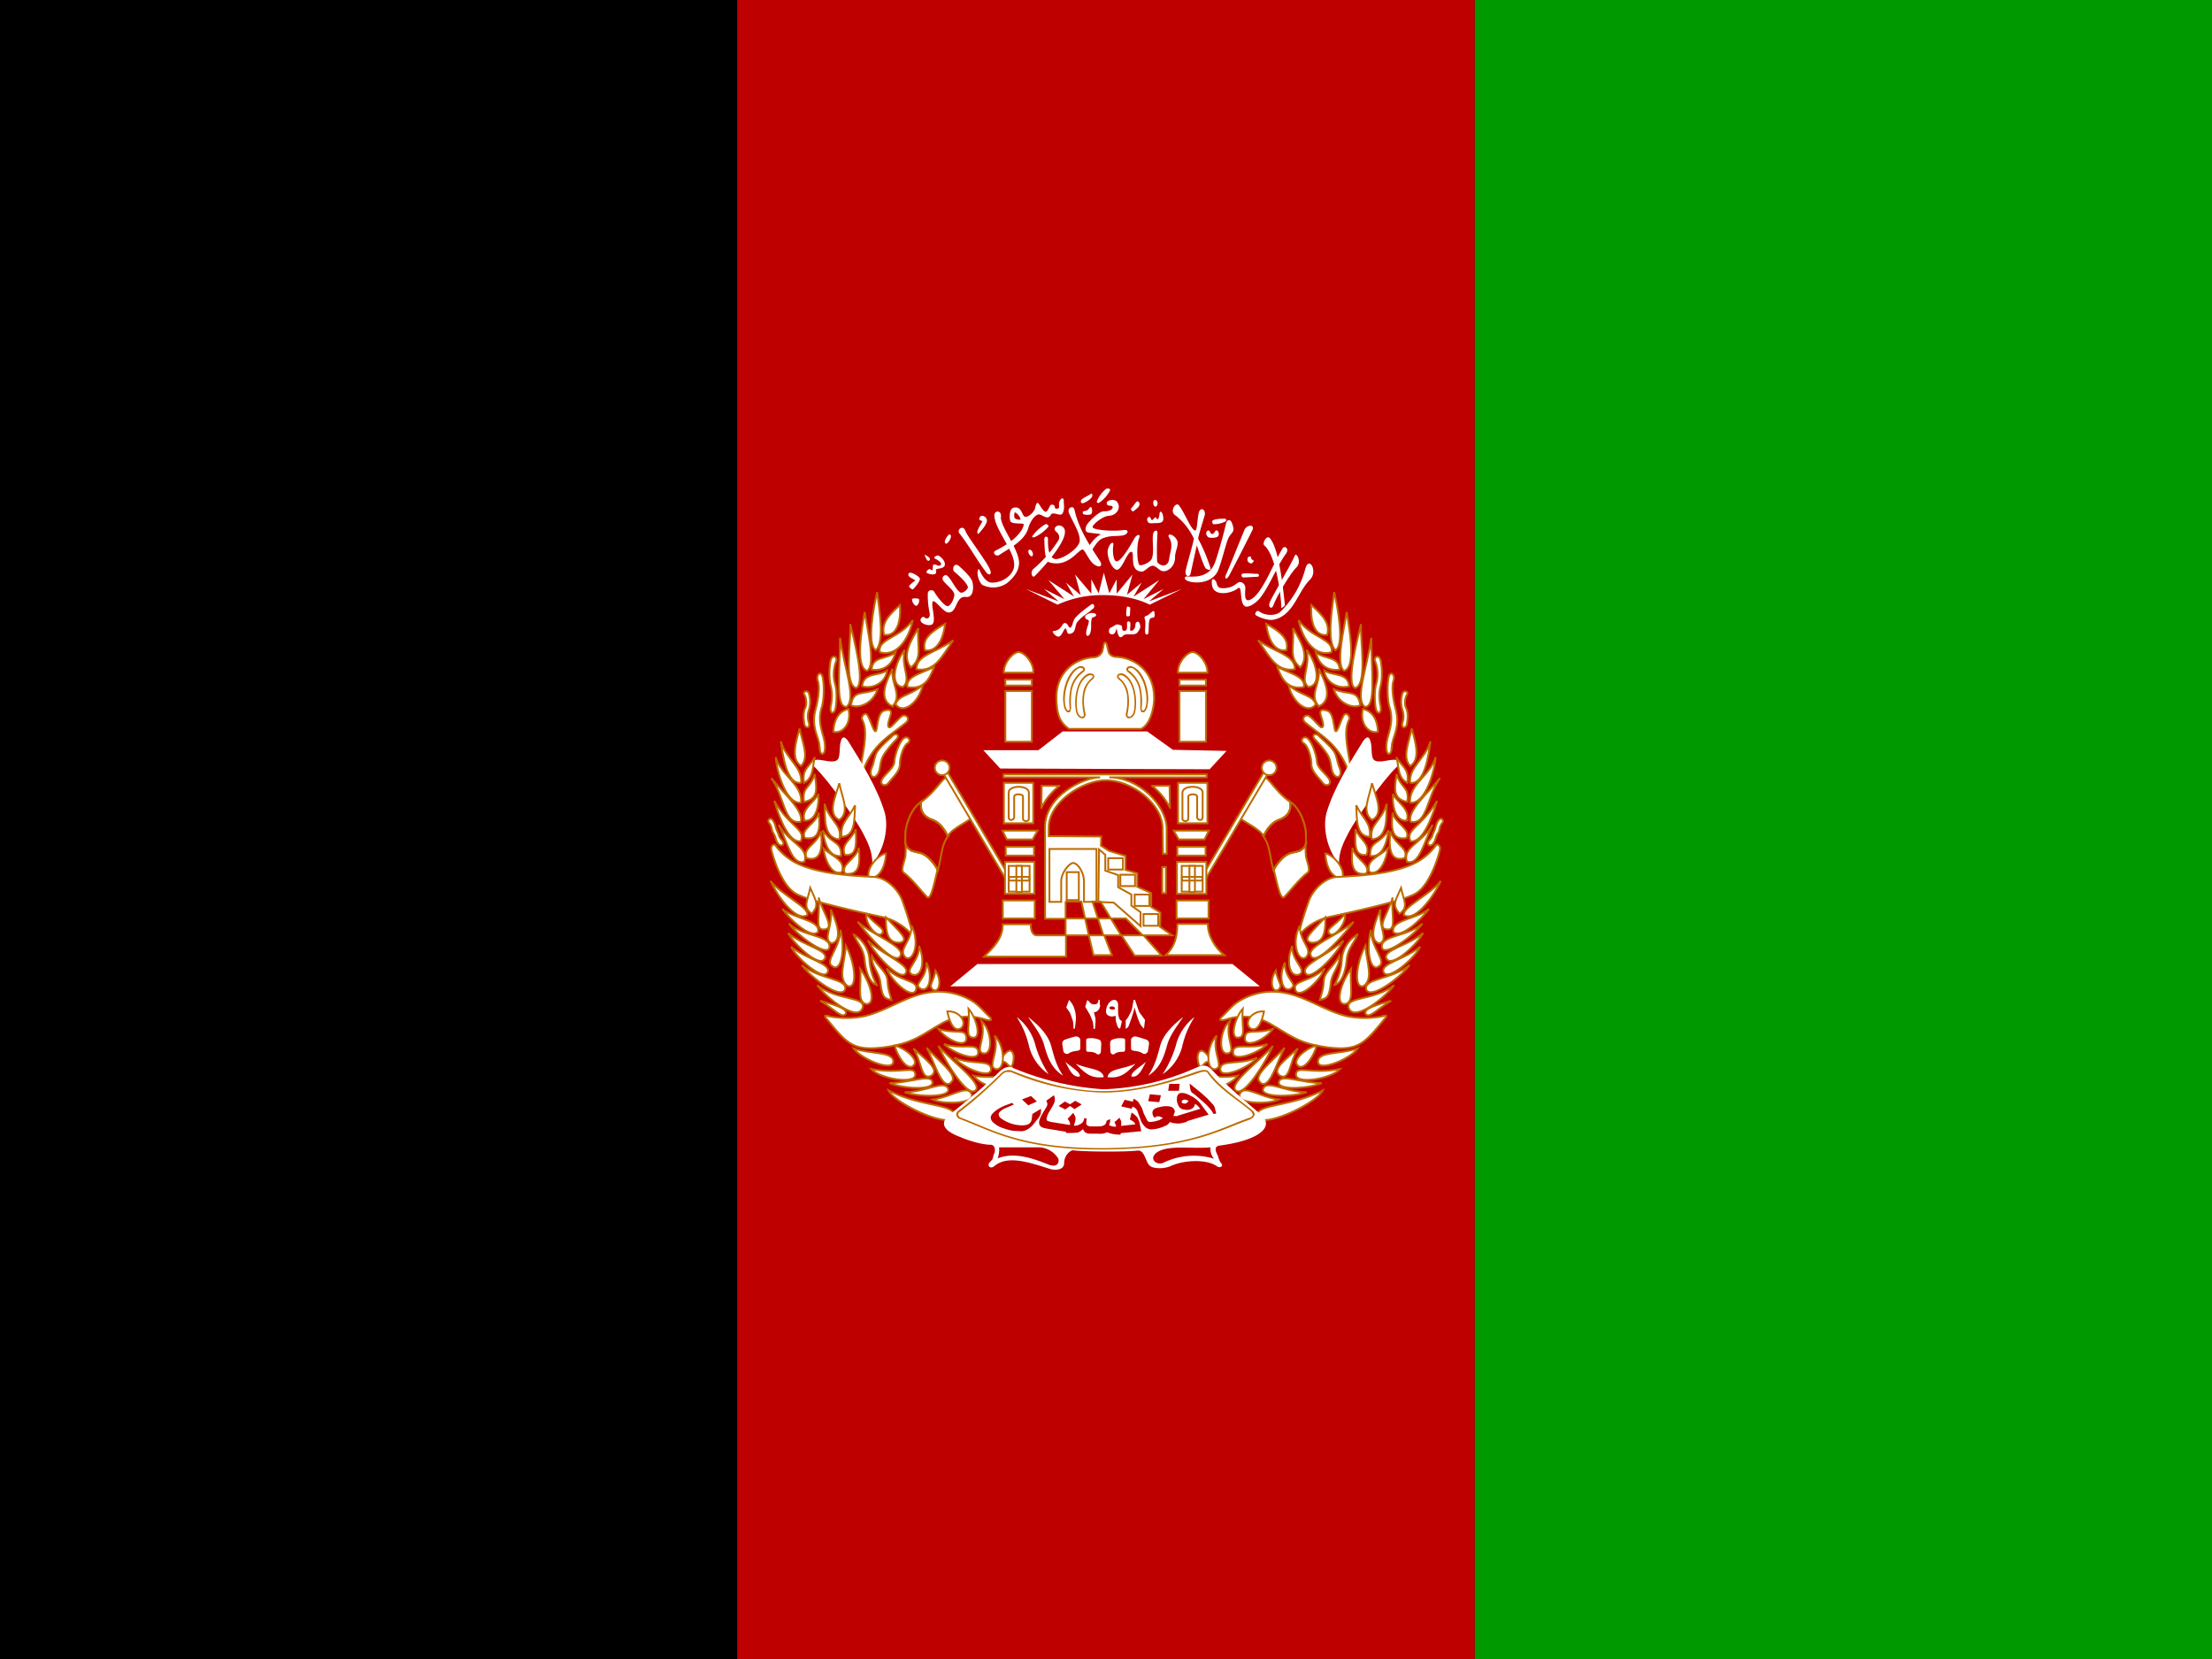 <svg xmlns="http://www.w3.org/2000/svg" xmlns:xlink="http://www.w3.org/1999/xlink" id="flag-icons-af"
     viewBox="0 0 640 480">
    <g fill-rule="evenodd" stroke-width="1pt">
        <path fill="#000001" d="M0 0h640v480H0z"/>
        <path fill="#090" d="M426.7 0H640v480H426.7z"/>
        <path fill="#bf0000" d="M213.3 0h213.4v480H213.3z"/>
    </g>
    <g fill="#fff" fill-rule="evenodd" stroke="#bd6b00" stroke-width=".5" transform="translate(1 27.3)scale(1.063)">
        <path d="M319.5 225.8h8.3c0 3.2 2 6.6 4.5 8.5h-16c2.5-2.2 3.2-5 3.2-8.5z"/>
        <path stroke="none" d="m266.7 178.5 4.6 5 57 .2 4.6-5-14.6-.3-7-5h-23l-6.6 5.1z"/>
        <path
            d="M290 172.7h19.7c2.6-1.4 3.5-5.9 3.5-8.4 0-7.4-5.3-11-10.5-11.2-.8 0-1.7-.6-1.9-1.3-.5-1.6-.4-2.7-1-2.6-.4 0-.3 1-.7 2.4-.3.8-1.1 1.5-2 1.6-6.4.3-10.6 5-10.5 11.1.1 4 .6 6.4 3.4 8.4z"/>
        <path stroke="none" d="M257.7 242.8H342l-7.5-6.1h-69.4z"/>
        <path
            d="m296.4 219.7 1.5 4.6h3.5l-2.8-4.6zm-2 4.6 1 4.6h4l-1.5-4.6zm7 0 2.8 4.6h5.9l-4.6-4.6zm-34.5 10.4c3.1-2.9 5.1-5.3 5.1-8.8h7.6c0 2 .7 3.1 1.8 3h7.7v-4.5h-5.6v-24.7c-.2-8.8 10.6-13.8 15-13.8h-26.3v-.8h55.3v.8H301c7.9 0 15.5 7.5 15.6 13.8v7h-1l-.1-6.9c0-6.9-8.7-13.3-15.7-13.1-6 .1-15.4 5.9-15.3 13v2.2l14.3.1-.1 2.5 2.2 1.4 4.5 1.4v3.8l3.2.9v3.7l3.8 1.7v3.8l2.5 1.5-.1 3.9 3.3 2.3h-7.8l4.9 5.5h-7.3l-3.6-5.5h-4.7l2.1 5.4h-5l-1.3-5.4h-6.2v5.8H267zm22.2-15v4.6h5.3l-1-4.6H289z"/>
        <path fill="none" d="M289.4 211.7h3.3v7.6h-3.3z"/>
        <path fill="none"
              d="M284.7 219.8h3.2v-5.6c0-2.4 2.2-4.9 3.2-5 1.2 0 2.9 2.3 3 4.8v5.8h3.4v-14.4h-12.8zm25.6 3.3h4v3.2h-4zm-2.4-5.3h4v3.1h-4zm-3.9-5.4h4v3.1h-4zm-3.3-4.5h4v3.1h-4z"/>
        <path fill="none" d="m298 219.8 4.2.2 7.3 6.4v-3.8l-2.5-1.8v-3l-3.6-2v-3.3l-3.5-1.2V207l-1.7-1.5z"/>
        <path d="M315.4 210.3h1v7.1h-1z"/>
        <g id="af-a">
            <path
                d="M257.3 186.5c-1.2-2-2.7 2.8-7.8 6.3-2.3 1.6-4 5.9-4 8.7 0 2 .2 3.9 0 5.8-.1 1.1-1.4 3.8-.5 4.5 2.2 1.6 5.1 5.4 6.4 6.7 1.2 1 2.2-5.3 3-8 1-3 .6-6.7 3.2-9.4 1.8-2 6.4-3.8 6-4.6z"/>
            <path fill="#bf0000"
                  d="M257 201.9a10 10 0 0 0-1.6-2.6 6.1 6.1 0 0 0-2.4-1.8 5.3 5.3 0 0 1-2.4-1.5 3.6 3.6 0 0 1-.8-1.5 5.9 5.9 0 0 1 0-2l-.3.3c-2.3 1.6-4 5.9-4 8.7a28.5 28.5 0 0 0 0 2.3c.2.5.3 1 .6 1.3l1.1.8 2.7.7a7.1 7.1 0 0 1 2.6 2 10.5 10.5 0 0 1 1.8 2.6l.2-.8c.8-2.7.7-5.9 2.6-8.5z"/>
            <path fill="none"
                  d="M249.8 192.4c-.5 3.3 1.4 4.5 3.2 5.1 1.8.7 3.3 2.6 4 4.4m-11.7 1.5c.8 3 2.8 2.6 4.6 3.2 1.8.7 3.7 3 4.5 4.8"/>
            <path d="m255.6 184.5 1-.6 17.7 29.9-1 .6z"/>
            <path
                d="M257.5 183.3a2 2 0 1 1-4 0 2 2 0 1 1 4 0zm15.2-24h7.2v1.6h-7.2zm0 3.1h7.2v13.8h-7.2zm-.4-5h8c.2-2.7-2.5-5.6-4-5.6-1.6.1-4.1 3-4 5.6z"/>
            <path fill="#bd6b00" stroke="none"
                  d="M292.6 155.8c-1.5.6-2.7 2.3-3.4 4.3-.7 2-1 4.3-.6 6.1 0 .7.3 1.1.5 1.5.2.3.4.5.6.5.3 0 .6 0 .7-.3l.2-.8c-.1-2-.1-3.8.3-5.4a7.7 7.7 0 0 1 3-4.4c.3-.2.4-.5.5-.7a1 1 0 0 0-.3-.7c-.4-.3-1-.4-1.5-.1m.2.4c.4-.2.8 0 1 .1l.1.2c0 .1 0 .2-.3.4a8.2 8.2 0 0 0-3.1 4.6 16.7 16.7 0 0 0-.3 5.6 1 1 0 0 1-.2.6s0 .1-.2 0c0 0-.2 0-.4-.3a3.9 3.9 0 0 1-.4-1.2c-.3-1.8 0-4 .7-6 .7-1.8 1.8-3.4 3-4z"/>
            <path fill="#bd6b00" stroke="none"
                  d="M295.2 157.7c-1.5.7-2.5 2.3-3 4.2a13.6 13.6 0 0 0-.3 5.9c.2 1.3 1 2 1.6 2 .3.1.6 0 .8-.3.2-.3.3-.6.2-1-.4-1.6-.5-3.4-.3-5.1.3-1.7 1-3.2 2.2-4.1.3-.3.5-.5.5-.8a.8.8 0 0 0-.2-.6c-.4-.3-1-.4-1.5-.2m.2.5c.4-.2.8-.1 1 0l.1.3-.3.4a6.5 6.5 0 0 0-2.4 4.4c-.3 1.8-.1 3.7.2 5.2.1.4 0 .6 0 .8l-.5.1c-.3 0-1-.5-1.2-1.7-.3-1.7-.2-3.9.3-5.7.5-1.8 1.5-3.3 2.8-3.8"/>
            <path
                d="M272.3 187.4h8v11h-8zm.5 17.4h7.7v2.4h-7.7zm-.2 4.1h8v8.7h-8zm-.6 10.5h8.7v4.9H272zm1.1-16.6h7l1.4-2.4h-9.6zm9.4-8.6.1-6h4.8a17.4 17.4 0 0 0-4.9 6z"/>
            <path fill="none"
                  d="M273.6 196.7c0 1.3 1.5.8 1.5.1v-5.6c0-1 2.4-.8 2.4-.1v6c0 1 1.7.9 1.6 0v-7c0-2.2-5.5-2.1-5.5-.1zm0 13.3h5.7v7h-5.7z"/>
            <path
                d="M277.2 213h2v1h-2zm-3.5 0h2v1h-2zm2-3h1.5v3h-1.5zm0 4h1.5v3.1h-1.5zM244 139c.4 5.5-1.4 8.6-4.3 8.1-.8-3 1-5.1 4.3-8.1zm-6.5 12.3c-2.6-1.3-.7-11.5.3-15.8.7 5.5 2 13.3-.3 15.8z"/>
            <path
                d="M238.4 151.8c4.4 1.5 8-3.2 9.1-8.7-3.6 5-9.5 5-9 8.7zm-3.3 5.1c-3.4-.9-1.4-11.7-.7-16 .7 4.5 3.1 14.5.7 16zm1.2-.3c.2-3.7 3.9-2.7 6.5-4.7-.5 2-2 5.2-6.5 4.7zm-4.2 5c-3.4-1-1.4-12.6-1.6-17.4 1 4.2 4.2 16.3 1.6 17.4zm1.6-.5c2.8.9 6.5-1 6.8-4.3-2.5 1.7-6.3.4-6.8 4.3z"/>
            <path d="M229.5 166.7c-3.2.3-1.8-9.6-1.8-18.8 1.2 8.6 4.5 16.5 1.8 18.8z"/>
            <path
                d="M230.7 166.3c2.2 1 6.1-.7 7.2-4.4-4 1.7-6.6 0-7.2 4.4zm25.6-22.2c-.6 4.9-2.6 7.7-5.5 7.2-.8-3 1.6-5 5.5-7.2zm-7.8 12.4c4.9.7 6.6-3 10-7.9-4.7 3.4-10.2 4-10 8z"/>
            <path
                d="M247 156c-2.6-3.2 0-7.3 2-10.7-.4 5.1 1.3 8-2 10.7zm-1 5.3c-.4-3.2 5-3.9 7.4-5.6-.9 1.8-2 6.7-7.5 5.6z"/>
            <path d="M244.8 161.3c-3.7-.4-2.2-6.7.5-10.1-1.1 4.8 2 8.1-.5 10.1z"/>
            <path d="M242 166.6c-4.2-2-1.5-7.2 0-10.3-.6 4.1 2.8 7.2 0 10.2z"/>
            <path
                d="M242.8 166c2.2 3 6.5-.8 7.4-5.2-3.7 3.1-6.5 2.6-7.4 5.3zm-9.6 20.3c-.4-4.3 2.8-12 .5-16.2-.3-.6.7-2.1 1.4-1.2 1 1.5 2 5.7 2.5 4.1.4-1.7.5-4.6 2-5.2 1-.3 2.3-.6 1.9 1-.4 1.4-1.2 3.4-.3 3.5.5 0 2-2 3.3-3 1-.8 2.6.6 1 1.8-4.8 4-9.5 5.9-12.3 15.2zm-8.7 64.5c-.6 0-1.3-.3-.6.6 5.7 7 7.3 9 15.6 8 8.3-1.1 10.3-3.4 16.2-6.7a14.6 14.6 0 0 1 11.2-1c1.6.5 2.6.5 1.4-.7-1.2-1.1-2.5-2.7-4-3.8a17.5 17.5 0 0 0-12.7-2.7c-6 1-11.1 4.9-17.2 6.4a25 25 0 0 1-9.9 0zm47.8 12.5c1 .2 1.7 2.2 2.3.9.8-2.3.2-4-.8-3.9-1.2.3-3.1 3-1.5 3z"/>
            <path stroke="none"
                  d="M220.6 183c-1.2-1.4-.9-1.8 1-1.9 1.4 0 4.2 1 5.3.1 1-.7.5-3.7 1-5 .2-.9.7-2 2-.2 3.6 5.8 8 12.8 10 19.6 1 3.8 0 9.8-3.4 13.8 0-3.4-1.2-5.7-2.7-8.6-2-3.7-9.1-14-13.2-17.9z"/>
            <path
                d="M235.5 213.4c4 0 4.7-5.3 4.7-6.8-2 .4-5.4 3.7-4.7 6.8zm34.5 51.9c2.8.6 2.7-6.2-.2-9.1 1.3 4.4-2 8.4.1 9zm-1.2-.1c.2 3.2-8-.4-10-3 4.8 2.1 9.8.4 10 3zm-3.5-4.6c.3 3.1-7 .3-9.3-2.1 4.9 1.6 9-.5 9.3 2zm1.3.4c2.9.7 2.4-6.4-.4-8.8 1.4 4.7-1.8 8.1.4 8.8zm-3-4.3c2.9.7 1.2-5.4-.9-7.8.4 4.4-1 7.5 1 7.8zm-1.5 0c.3 3.2-5.4.8-7.6-2.3 4.8 1.5 7.3-.3 7.6 2.3zm-1.5-2.5c1.8-1.3-.1-4.8-3.7-4.6.4 2.1 1.6 5.9 3.7 4.6zm14 14.7c.1 3.2-8 1.6-10.6-1.8 5.2 1 10.3-.8 10.5 1.8zm-32.4-5.8c.3 3.2-8.6-.4-10.8-3.4 4.7 1.6 10.5.8 10.8 3.4zm5.4 1.3c1.9-1.3-1.9-4.7-5-5.5.4 2.1 3 6.8 5 5.6zm.6 2.3c.2 2.9-9.5 1.3-12-1.4 8.3 1.5 11.7-1.1 12 1.4z"/>
            <path d="M252.8 268.6c1 2.7-8.3 2-11.6.5 5.3 0 10.8-2.4 11.6-.5z"/>
            <path
                d="M257.1 270.6c1 2.4-7.6 2.4-11.8 1 5.6 0 10.8-3.4 11.8-1zm6.3 1.3c1.6 2.9-7.6 3.1-10.5 1.7 5.2-.7 9.2-4 10.5-1.7zm-10.7-4.9c-2.9 1.8-2.7-3.6-5-7.3 3.6 3.3 7 5.6 5 7.3z"/>
            <path
                d="M257.9 269c-2.4 2.1-4.4-5.3-6.6-9.5 3.6 4 8.8 7.7 6.6 9.4zm6.8 2c-2 2.4-8-7-10.2-12 3.3 3.9 11.8 10 10.2 12zm-5.8 7.2c-1 3.6-16.2-3.4-18-7.1 8.8 4.6 18.2 3.6 18 7zm-48.7-73.8c-.4-.5-1.4 0-1.2 1.1.3 1.5 2.5 9.2 6.3 11.8 2.7 2 17 5.1 23.4 6.5 3.6.7 6.5 2.5 8.9 5.3a94.4 94.4 0 0 0-3-9.8c-1.2-3-4.4-6.2-7.8-6.3-6.1-.3-14.1-.8-20-3.3a16 16 0 0 1-6.7-5.3z"/>
            <path d="M245.5 234.9c2 1.4 4.1-3.7 1.7-8.6-.1 4.7-3.8 6.3-1.7 8.6z"/>
            <path d="M247.4 239.6c2.7.8 3.5-4 1.8-7.8.3 4.1-4.3 6.6-1.8 7.8z"/>
            <path d="M249.5 243.4c2.6 1.3 3.5-3.6 1.7-7.1.2 4.5-3.7 5.9-1.7 7z"/>
            <path d="M248.4 243.7c-1 3-7-2.7-8-5.8 3.7 3.7 8.7 3.2 8 5.7z"/>
            <path d="M245.7 239c-1.2 3-8.7-5-10.4-8.7 3.7 3.7 11.2 6.5 10.4 8.6z"/>
            <path
                d="M244.2 234.3c-1.2 3.5-9.3-5.8-11.7-9.1 4 3.6 12.6 6.6 11.7 9.1zm-.3-3.4c3-.6-.1-3-3.7-6.9-.1 4.1.5 7 3.7 6.9z"/>
            <path
                d="M239 228.5c1.3-1.3-1.1-1.9-4.1-5.3-.5 2.3 2.8 6.5 4.2 5.3zm14 15.2c1.6 1 2.6-2.3.7-5.2-.5 3.2-2.1 4-.7 5.2zm-34.2-20.3c-3.3 2-8.6-6-10-9.3 2.9 3.8 10.6 7.2 10 9.3z"/>
            <path d="M221.7 228c-1.9 2-7.7-3.5-9.7-6.3 3 2.7 10.5 3 9.7 6.3z"/>
            <path d="M224.8 232.2c-.6 2.8-9-3.5-11-6.5 3.6 3.5 11.6 3.2 11 6.5z"/>
            <path
                d="M223.5 235.3c-1.3 2.5-8.2-3.8-9.9-7 4.3 3.6 11 4.5 10 7zM220 223c2.1-2.3 1.2-3.4-.4-7-.8 3.7-2.1 5.2.4 7zm2.9 4.3c4 .2 0-4.6-1-8.7.4 4.6-1 8.3 1 8.7z"/>
            <path
                d="M225.4 231.1c2.7-.6 2-4.5-.2-9.2.5 5.1-2.3 8 .2 9.2zm-1 7.7c-1 3-8.8-4-10-6.8 4 3.4 10.7 4.5 10 6.8z"/>
            <path d="M229.1 243.6c-1.1 3-9.3-3.2-11.8-6.6 4.9 4 12.4 3.6 11.8 6.6z"/>
            <path
                d="M233.9 248.5c-1.3 4.3-9.9-2.6-12.4-6 5.4 4.2 13 3 12.4 6zm-8-11c2.3 1.1 3.2-5.4 1.9-10.1 0 5-4.7 8.8-2 10z"/>
            <path
                d="M229.8 242.7c2.8.8 2-6.3-.5-11-.3 4.7-2.3 9 .5 11zm5 4.9c3 .1 1-6.1-1.6-9.6.4 4.5-1 9 1.6 9.6zm-5.5 2.6c-1 1.6-3.2-1.3-7-3.5 3.4 1 7.4 2 7 3.5zm-1.8-52.7c3-2.2.7-6.2 0-10-1 3.6-3.4 8.4 0 10zm0 5.3c-4.5-.5-3.8-6.1-4-9.7 1.4 4.9 5 5.7 4 9.8zm.6-.7c3.7-.2 3.5-4.4 3.7-8.6-1.9 3.9-4 4.5-3.7 8.6z"/>
            <path d="M228 207.3c-3 .3-4.4-2.6-5-7 2.7 4.1 5.1 2.8 5 7zm1-.3c3.7.5 3-3.8 3-7-1.2 3-4.2 4-3 7z"/>
            <path d="M223.2 205.2c.3 2.8 2.1 7.6 5 6.5 1.1-3.4-2.6-4.1-5-6.5z"/>
            <path
                d="M229 212c-1.2-2.4 3-3.7 3.8-6.9.5 4.6.1 7.6-3.8 7zm-11.9-29.2c2.3-2.4.3-6.4-.4-10.2-1 3.6-2.5 8.4.4 10.2zm0 4.6c-4 .5-5-7.7-5.5-11.3 1.4 4.9 6 7 5.5 11.4zm.8 0c2.8-1.5 2.2-4.7 3-7-1.8 2.9-3.6 3.3-3 7z"/>
            <path
                d="M217 192.8c-4.1.3-6.6-8.8-6.8-12.4 1.3 4.9 7.4 7.5 6.9 12.4zm.9-.2c4-.9 3.5-3.5 2.9-7.6-1.3 4.2-3.5 3.3-2.9 7.6z"/>
            <path d="M217 198c-4.6.8-4.3-6.6-8-11.9 3.2 4 9 9 8 11.9zm1-.3c3.6.2 4-5.1 3.8-7.3-.9 2.2-5 4.2-3.7 7.4z"/>
            <path d="M209.8 192.3c1.7 5.7 4.2 11.4 7.2 11 1.5-3.3-2.9-3.7-7.2-11z"/>
            <path
                d="M218.1 202.4c-1.2-2.5 3-3.7 3.8-6.9.5 4.6.1 7.6-3.8 6.9zm-7.1-3.6c2.5 5.1 3.6 11 7 10.1 1.3-4-3.8-4.8-7-10.1z"/>
            <path
                d="M218.7 208c-1.5-2.8 2.7-3.7 3.8-7.4.5 4.8 0 8.3-3.8 7.3zm7.2-34.5c2.4.6 5-2.1 4.1-6.2-2.8.6-4 3.2-4.1 6.2zm-7.9-2.1c.2 1.2 1.7 1.3 1.2-.4a5.3 5.3 0 0 1 0-3.4 7.5 7.5 0 0 0 0-4.6c-.4-1-1.8-.4-1.2.4.6.9.7 2.8.2 3.7-.6 1.3-.4 3-.2 4.3zm22.9 16c-1 1.3-2.9.4-1.4-1.5 1.2-1.5 3-2.8 3-4.4.2-2 1.3-5 2.4-6.1 1.1-1.1 2.4.4 1.2 1.2-1.3.8-2.2 4.4-2.1 5.8-.1 2-2 3.5-3.1 5zm-3-2.3c-1 1.4-2.4.5-1.6-1.7.7-1.5.8-3.5 1.6-4.6 1.2-1.7 3-3.1 4.1-4.2 1.2-1 2 0 1 1a27 27 0 0 0-3.3 4c-1.4 2.2-.8 4-1.8 5.5zm-15.7-7.2c-.1 2 1.5 2.4 1.4-.4 0-3-2.2-5.8-1-10.3.8-2.2.8-6.3.4-8.4-.4-2.2-2-.8-1.3.9.6 2-.1 5.6-.6 7.5-1.5 5.4 1.2 8 1 10.7zm4.3-11c-.2 1.9-1.8 2-1.3-.5.4-2 .4-3.6 0-5.3-.6-2.1-.4-5.7 0-7.2.5-1.6 2-.7 1.4.5a9.9 9.9 0 0 0-.3 5.9c.6 2 .5 4.8.2 6.7zM210.9 204c.8.9 2 .3 1-1-1-1-.7-1.2-1.3-2.4-.6-1.4-.5-2.1-1.2-3-.7-1-1.6 0-1 .7.8 1 .6 1.6 1 2.5 1 1.5.7 2.3 1.5 3.2zm20.4 24.6a8.6 8.6 0 0 1 4.4 6.7 16 16 0 0 0 2 7.1c-2-.5-3-3.7-3.3-6.8-.3-3.2-2-4.5-3-7zm5.1 5.9c1.7 3.1 4 4.3 4.2 6.6.2 2.7.4 2.8 1.1 5.4-2-.5-2.5-.7-3-4.7-.3-2.8-2.6-4.7-2.3-7.3z"/>
            <path stroke="none"
                  d="M289 263.3c1 1.8 2 4.5 4 4 0-1.3-2.1-2.3-4-4m3 .6c3.7 1.6 7 1.2 7.5 3.6-3.6.4-5-1-7.6-3.6zm-16.1-12.7a14 14 0 0 1 5 7.7 29 29 0 0 0 3.6 7.8 13 13 0 0 1-5.3-7.4c-.7-3-1.6-5.3-3.3-8zm3.1 0c2.8 2.2 5.4 4.8 6.2 7.9.8 2.9 1.3 5.1 3.2 8-3-1.9-4.1-4.7-5-7.8-.7-3-2.5-5.2-4.4-8zm9.2 7.3a1.1 1.1 0 0 1 .7-1.2 33.4 33.4 0 0 1 2.6-.8c1-.3 1.6.4 1.6.9v2c0 .7-.2.8-.7.9-.7.1-1.7.2-2.4.7-.6.4-1.2.1-1.5-.5zm10.6 0c0-.6-.2-1.1-.6-1.2a5.4 5.4 0 0 0-2.4-.4c-1 0-1.1.2-1.1.6v2.1c0 .8 0 .8.4 1 .7 0 1.8 0 2.5.6.5.3 1 0 1.1-.6z"/>
        </g>
        <use xlink:href="#af-a" width="100%" height="100%" x="-600" transform="scale(-1 1)"/>
        <g stroke="none">
            <path
                d="M328.5 286.6c0 1.2.2 2.2 1 3.1a19 19 0 0 0-13.8 1.1c-1.8.8-4-1-1.9-2.7 3-2.3 9.7-1 14.7-1.5m-57.5 0a7 7 0 0 1-.4 3c4.4-1.7 9.1-.2 13.6 1.6 3 1.3 3.3-1 2.8-1.7a6.5 6.5 0 0 0-5-2.9zm3.8-21.7c-1.3-.5-2.7 0-4 1.4-4.3 4.2-9.4 8.3-13.5 11.6-1.5 1.3-3 3.7 3.4 6 .3.2 5 2 8 2 1.3 0 1.3 1.8 1 2.3-.5 1-.1 1.4-1.1 2.3-1.1 1 0 2.1 1 1.3 3.6-3.2 9.6-1.1 15.3.7 1.4.4 3.8.3 3.8-1.6 0-2 1.5-3.4 2.4-3.5 2.4.4 14 .5 17.5.1 2-.3 2.2 2.9 3.3 4 .8.9 3.7 1.1 5.8.2 4-1.8 10-1.8 12.5 0 1 .7 1.9 0 1.3-.7-.8-1-.7-1.6-1.1-2.4-1-2-.2-2.4.8-2.5 11-1.5 14.6-5.2 11.2-8.3-4.4-3.8-9.2-7.7-13.4-12.2-1.2-1.2-2-1.7-4.3-.7a66.5 66.5 0 0 1-25.3 5.9 76 76 0 0 1-24.6-5.8z"/>
            <path fill="#bd6b00"
                  d="m326.6 265.5-1.6.4c-9 3.2-17.2 5.4-25.7 5.4-8.3 0-17-2.4-24.9-5.6a2.3 2.3 0 0 0-1.5 0c-.5.1-1 .4-1.3.7a115.5 115.5 0 0 1-11.8 10.3c-.7.5-.6 1.8.5 2.2 8.3 3 16.4 8.5 39.6 8.3 23.5-.2 31.8-5.6 39.2-8.1.5-.2 1-.5 1.3-1a1 1 0 0 0 .1-.8 2 2 0 0 0-.6-.8c-4.3-3.5-8.8-6.3-11.8-10.4-.3-.5-.9-.6-1.5-.5zm0 .5c.5 0 1 0 1.1.3 3 4.3 7.7 7 11.9 10.5l.4.7a.5.5 0 0 1 0 .4c-.1.3-.6.6-1 .7-7.6 2.6-15.7 8-39 8.2-23.2.2-31.2-5.3-39.5-8.3-.8-.4-.7-1.2-.4-1.4 4.2-3.2 8.2-6.8 11.8-10.4a2.5 2.5 0 0 1 1.1-.6h1.2a68 68 0 0 0 25 5.6c8.7 0 17-2.2 26-5.3a6.7 6.7 0 0 1 1.5-.4z"/>
            <path
                d="M269.7 114.6c0-1.4 2-1.5 1.8.4-.3 2.3 4.5 8.3 4.9 12 .3 2.5-1.5 4.6-3.2 6a6.6 6.6 0 0 1-6.8.5c-.9-.8-1.7-3.3-1-4.3.2-.3 1.3 3.7 3.7 3.7 3.3 0 6-2.5 6-4.7.2-3.8-5.3-9.8-5.4-13.6m9.5 9.4c.6-.4 1.4 1.3.8 1.7-.5.3-1.5-1.3-.8-1.8zm1.5-3.5c-.3.2-.8 0-.7-.2a12 12 0 0 1 3.6-3.3c.4-.2 1 .4.8.7a11 11 0 0 1-3.7 2.8m12.6-10c.3-.6 2.1-1.3 2.6-1.7.4-.5.6.4.4.7-.3.7-1.9 1.7-2.6 1.8-.3 0-.6-.4-.4-.7zm4.3.3a8.3 8.3 0 0 1 2.5-3.4c.5-.3 1.3 0 1.1.4a9 9 0 0 1-2.9 3.3c-.3.3-.8 0-.7-.3m-3.7 2.7c-.3.2-.1.7.1.8.6.2 1.5.2 2 0 .6-.4.3-2.9-.5-1.6-.6.8-1 .6-1.6.8m-7.3 5.6c-1.3-1 .4-2.4 1.7-1.4 2.7 2-4 9.8-7.6 13.4-.7.7-1.3-1-.4-1.9a33.7 33.7 0 0 0 6.7-7.6c.4-.5.7-1.6-.4-2.5m15.3-6.6c.1-1-1.6 0-1.6-1.3 0-.7 1.9-1.2 2.7-.4 1.3 1.4.3 3.7-2 3.9-1.8 0-5 2.7-4.5 3.2.5.7 5.4 1.1 8.3.7 1.8-.3 1.4 1.3-.4 1.5-1.8.2-3.2 0-4.8.6-2 .5-2.8 3-3.9 4-.2.2-.8-.8-.6-1.2.8-1.2 2-3 3.4-3.6.8-.3-2.4-.4-3.4-.7-.8-.2-.6-1.3-.3-1.9.4-.8 3.4-3.9 4.7-3.8 1.1 0 2.3-.3 2.4-1m5 .2c.6-.5 1-1.3 1.5-1.8.3-.3.9 0 .8.8-.1.7-1 1.2-1.5 1.7-.5.3-1-.4-.7-.7zm6.5-2.3c.9 0 1 1.6.2 1.8-.6.2-1-1.7-.2-1.8m-2.1 5c0 1.5.7 1.4 2 1.3 1.3 0 2.4 0 2.4-1.2 0-1.3-.7-2.5-1-1.6-.1.8-.3 2.2-.8 1.6-.4-.5-.2-.6-1 .2-.5.5-.5-.2-.8-.6-.2-.3-.8.2-.8.4zm-9.2 7.2c-.3 1.9 0 4.5.9 4.5 1.2 0 3.6-4 4.8-6.2.7-1.2 1.8-1.4 1.3-.1-.7 1.9-.6 6 0 7.2.4.6 3-.6 3.4-1.5.8-1.7.1-4.8.4-6.7.1-1.2 1.3-1.5 1.2-.3a75.6 75.6 0 0 0-.1 7.5c0 1 2.9 2.4 3.3-.6.2-1.8 1.2-3.7 0-5.7-.8-1.3 1.1-1.2 2.1.6.7 1.2-.6 3.2-.5 4.7 0 2.4-1.8 3.8-3.1 3.8-1.2 0-2-1.5-3-1.5s-2.2 1.7-3 1.6c-3.6-.2-1.7-5.3-2.8-5.4-1.2 0-2.5 5-4 4.9-1.4-.2-3-4.2-2.3-5.8.5-1.6 1.5-2 1.4-1m16.9-8c-1.7-1 0-3.7.9-2.8 1.6 2 3.2 6.5 4.4 6.9.7.2.6-3.4 1.1-5 .4-1.3 1.8-.9 1.6.7-.1.5-2 6.4-1.8 6.6a47.1 47.1 0 0 1 3.3 7.8c.3 1.2-1.1.4-1.3.2-.9-1.4-2.4-6.5-2.4-6.2l-1.7 7.7c-.2 1-1.7.8-1.3-1 .3-1.4 2.3-8.3 2.2-8.6a17.2 17.2 0 0 0-5-6.3"/>
            <path
                d="M322 131.2c-.4 0-1.2 1 1.2 1.5 3.1.6 6.6-.5 7.6-3.6 1.3-3.7 2-7.2 2.7-8.5.8-1.5 1.8-1.4 1-3.6-.5-1.7-1.5-1.2-1.7-.3-.5 2.3-2.6 10-3.3 11.3-1.2 2.6-3.7 3.6-7.5 3.2"/>
            <path
                d="M328.4 119c-.4-.7-1.2 0-1 .7a1.2 1.2 0 0 0 1.2 1c.7 0 2.2.1 2.2-1 0-.8-.7-1.5-1.1-.6-.5.8-1 .7-1.3 0zm.7-3c-.2.2 0 1.1.3 1a7 7 0 0 0 3.3-.8c.2-.2.1-.7-.2-.7-1 0-2.6 0-3.4.5m8.8 2.3c.8-1.2 2.8-1.3 2 .4a614.3 614.3 0 0 1-6.3 12.3c-.8 1.4-1.4.7-.8-.4.7-1.4 4.9-12 5.1-12.3"/>
            <path
                d="M330.2 133c-.2-.8-1.5-2-1.3.2.2 3.8 5.5 2.6 7 1.3s.3 4.3 2.2 4.9c1 .3 3-1.1 4-2.4 2.7-3.5 4.5-8.6 7-12 1-1.4-.5-2.4-1-1.3-2.4 3.8-5.2 11.6-8.3 13.6-2.5 1.6-1.7-2-1.8-3.2-.1-.8-1.1-2-2.4-.9a5.5 5.5 0 0 1-3.7 1.2c-.7 0-1.4 0-1.7-1.4"/>
            <path
                d="M339.6 126c0-.3-1.1-.4-1 .7 0 .8 1 1 1.1 1 1.5-1.2-.3-.6-.1-1.8zm-2.3 4.4c-.3 0-.6 1 .2 1.1l3.9-.2c.4 0 .6-.9-.4-.8-1.2 0-2.7-.3-3.7 0zm-62-16.6c.5 0 1.6 1.4 1.5 1.9 0 .2-1.2 0-1.5-.3-.3-.3-.2-1.6 0-1.6m-5.3 10.4c-1 .6.2 1.7 1 1.2 2.8-1.9 7-3.8 8-7.5.3-1.2 1.4-3.1 2.5-3.5 1-.5 2.6 1.9 3.6 0 .6-1 2.7.7 3.2-.4.6-1.3.3-2 .3-3.4 0-.8-.7-1-1.2.3-.2.6 0 1.2-.1 1.6-.2.2-.6.4-1 .2-.2-.2 0-.7-.6-1-.2 0-.6-.1-.8.2-.7 1.3-1 2.5-2.1 1-.9-1-1.4-3.1-2-.3-.2 1-1.7 2.4-2.6 2.4-1.1 0-.8-3-3.2-2.5-1.3.3-1.2 2.7-1 3.5.3 1.3 4 .4 3.7 1.2-.6 2.7-4.4 5.4-7.7 7m-22.7 13.2c-.1.5.5 1.7 1.1 1.8.6 0 1-1.3.8-1.8-.2-.3-1.8-.3-1.9 0m3.3 4.9c-.4-.4-1.6.7-.6 1.5.5.5 2.5 1.1 3 .2.8-1.2-.7-5.5 0-6 .5-.5 2.8 2.8 4 3 2.7.4 2-4.6 5-4.2 1.9.2 2.1-2.2 1.8-3.8-.2-1.5-2.6-3.6-3.7-4.6-1.4-1.2-2.1 1-1.2 1.6 1.2 1 3.3 2.9 3.6 4.1.1.6-1.4 1.8-2 1.5-1.4-.8-2.6-4-3.8-4.7-.4-.2-1.4.3-1 1.3.6 1.1 3 2.7 3.1 3.9.1 1-1 3.2-1.8 3.2-.9 0-3-2.7-3.7-4-.4-.5-1.5-.5-1.7.4a22 22 0 0 0 .5 5.5c.2 1.6-.9 1.7-1.5 1.1m-4-8.6c-.4.4.8 1.2 1 1 .4-.4 2.1-2.3 1.8-3-.3-.6-2.6-2-3-1.3-.7 1.1 2.2 1.7 1.7 2a7 7 0 0 0-1.5 1.3m4.1-8.4s.8 2.5 1.4 1.4c.4-.7-1.4-1.4-1.4-1.4m1.2 4c-.2 0-1 .7-.5 1 .8.4 2.9.8 2.4-.7-.3-.9 3.2 0 2.3-2.4a3.7 3.7 0 0 0-1.7-1.7c-.4 0-1.5.5-.8.9.5.2 2 1.1 1.5 1.7-.7.6-1.1-.3-1.9-.1-.4 0-.1 1.2-.4 1.5 0 .2-.7-.4-.9-.3zm5.5-9.5a3.5 3.5 0 0 0-1.2 2c0 .2.3.6.5.5a3.2 3.2 0 0 0 1.2-1.9c0-.3-.2-.8-.5-.6m2.8-.3c-.8-1 1-2.6 1.7-.5.5 1.3 5.5 7.9 6.5 10.1.8 1.5 0 2.1-.9 1-2.5-3.2-4.6-7.2-7.3-10.6m5.2.1c.9-1 2.7-3 2.2-4-.4-1-1.5-1-1.7-.7-1 1.3.8 1 .5 1.4-.5 1-1 1.6-1.3 2.6-.1.3.1.9.3.7m77.8 3.2c-.7-.5.6-3 1.5-2 2.3 2.7 3.4 11.6 4.1 18.3 0 0-1 .9-1 .7 0-3.5-1.5-14.4-4.6-17m-53.1-8.6c-.8-1.8 1.1-2.4 1.4-1.2 1.3 5.8 4.5 10.2 7 14.1.7 1.2 0 2-1.7.8-1.2-.8-2.5-3.9-3-4-1.2-.2-3.8 5-9.1 3.5-1.4-.4-1.3-4.5-1.4-6.3 0-.9 1-1 1 0 0 1.7 0 5.2 2.1 5.4 1.8 0 5.6-2.4 6.4-4.4.8-2-1.9-5.9-2.7-8z"/>
            <path d="M344.6 138.4c.4-1.2 6.1-10.8 6.9-12.9.4-1 2 1.8.4 3.3-1.4 1.2-5.5 8-6.3 10.4-.4 1-1.4.5-1-.8"/>
            <path
                d="M354.3 129.3c1-4 3.6.6 1.3 2.8-3.4 3.4-4.5 9.9-10 10.9-1.4.3-4-.7-4.8-1.3-.3-.2.2-1.6 1.1-.9 1.3 1 4.1 1.3 5.6.1a25.4 25.4 0 0 0 6.8-11.6m-57 12.7c-.3.3-1 .3-1.1.7-.3 1.4 0 2.2-.3 3.6s-1.3 1.4-1.2.3c0-1.4 1.3-3.5.4-3.6-.6-.1-1-.9-.4-1.3 1.1-.7 1.7-.6 2.4-.4.3.1.4.5.2.7"/>
            <path
                d="M296.5 140c-1.4 1.4-2.8 1.9-4.1 3.5-.6.6-.5 1.5-.9 2.4-.3.9-1.4 1-1.7.9-.5-.4-.4-2-1-1.2-.6.9-.9 2-1.7 2-.7 0-2-1.5-1.3-1.5 2.3-.3 2.2-2 3-2.2 1-.1 1 1.5 1.7 1.2.4-.2.7-2.1 1.2-2.6 1.5-1.6 2.7-2.4 4.3-3.6.7-.6 1.3.5.5 1.2zm5.3 5c-1.2.2-1 1.7-.6 1.8.5.3 1.4.4 1.7-1.3.2-.7.3 3.5 1.8 1.9 1-1 3.1.2 4-1 .7-.9 1-1.5.4-2.7-.2-.3-1-.2-1 .7 0 .8-.5 1.7-1.3 1.6-.4-.1.2-1.9-.2-2.4a.5.5 0 0 0-.7 0c-.3.4.3 2.2-.6 2.4-1.2.2-.6-1.2-1-1.4-1.7-.8-1.8.2-2.5.3zm9-3c.9-.2.6-.2 2-1.3.5-.4.6.8.5 1.3 0 .7-1 .2-1.3.9-.4.9-.2 3-.4 3.8 0 .4-.8.4-.8 0-.2-1 .1-2 0-3.3 0-.4-.5-1.1 0-1.3zm-5-2.5c-.2.9-.2 1.6-.2 2.3 0 .5 1 .2 1 .1 0-.8.2-2 0-2.3-.2-.1-.7-.3-.8-.1"/>
            <path
                d="m299.5 130.2-1.4 5.6-2-3.8v3.9l-4.4-5.2 1.5 5.6-4-3.4 2.2 3.8-7-4.5 4.4 5.2-5.6-2.8 4 3.4-9-3.4 8.7 4.3a29 29 0 0 1 12.6-2.6c4.9 0 9.3 1 12.5 2.6l8.8-4.3-9 3.4 4-3.4-5.5 2.8 4.3-5.2-7 4.5 2.2-3.8-4 3.3 1.5-5.5-4.3 5.2V132l-2 3.8z"/>
        </g>
    </g>
    <path fill="#fff"
          d="m311.3 295-.3 2.6h-.4l-.1-1.8a9.3 9.3 0 0 0-.5-1.6 7.3 7.3 0 0 0-.5-1.3l-1-1.4.8-2.2a6.6 6.6 0 0 1 1.5 2.4 9.4 9.4 0 0 1 .5 3.2m7-4.2c0 .7-.2 1.2-.5 1.5-.2.3-.6.6-1.3.7l.4 1.5a6.7 6.7 0 0 1 0 2 22.5 22.5 0 0 1-.1 1.3h-.4a8.2 8.2 0 0 0-.1-1.3 5.5 5.5 0 0 0-.2-1l-.4-1a10.5 10.5 0 0 0-.7-1.4l-1-1.7.6-2 1 1c.3.2.6.3 1 .3.8 0 1.2-.4 1.2-1.3h.4v1.4m6.4 4.8-.5 2.1c-.4 0-.6-.3-.8-.7l-.4-1.3a12.4 12.4 0 0 1-.1-1.7 4 4 0 0 1-1 .2 2 2 0 0 1-1.3-.4 1.3 1.3 0 0 1-.5-1c0-.9.3-1.7.7-2.3.5-.7 1-1 1.5-1.1.5 0 .8.1 1 .4a2 2 0 0 1 .3.9v2c0 .9.1 1.5.3 1.9 0 .3.3.6.8 1m-2-3.5c0-.6-.3-.8-.8-.8a1 1 0 0 0-.6.1c-.2.1-.2.2-.2.3 0 .3.3.5 1 .5zm8.7 3-.3 2.6c-.5-.4-1-1-1.4-2a25.4 25.4 0 0 1-1.3-4.1 52.8 52.8 0 0 1-1.8 5.5 2.9 2.9 0 0 1-.8.7v-2.5c.6-.7.9-1.1 1-1.5a7.6 7.6 0 0 0 .8-1.7l.5-2.7h.4l.9 2.7c.2.6.5 1.2.9 1.6l1 1.4"/>
    <path fill="#bf0000"
          d="M350.8 319.4c.4.4.6.8.7 1.2l.4 1.6-.8.1a7.8 7.8 0 0 0-1-1.5 18.8 18.8 0 0 0-1.1-1.2 46 46 0 0 0-1.7-1.5 34.4 34.4 0 0 0-2-1.7c-.4-.2-.6-.4-.6-.5a1.9 1.9 0 0 1-.3-.8 11.2 11.2 0 0 1-.2-1.6l2.7 2.2a44.3 44.3 0 0 1 2.5 2.2zm-9.5-5.8-.2 2H338l.3-2zm8.4 8.9-7.6 2.3-1.3-2 6.5-2-.7-.8a2.8 2.8 0 0 0-.9-.6 1.4 1.4 0 0 1-.4 1 2 2 0 0 1-1 .6 3.4 3.4 0 0 1-1.8 0 2 2 0 0 1-1.3-.7 4 4 0 0 1-.7-2.2c0-1 .3-1.6.9-1.8.7-.2 1.8 0 3 .7a8.1 8.1 0 0 1 3 2.4zm-5.8-4a3.8 3.8 0 0 0-.8-.3 1.1 1.1 0 0 0-.6 0 .7.7 0 0 0-.5.3.5.5 0 0 0 0 .6l.5.2h.6l.4-.3zm-8-1.6-.5 2-3.2-.3.5-2zm7.5 7.7-1.7.4a5.3 5.3 0 0 1-1.7 0 3.6 3.6 0 0 1-1.5-.4c-.3.5-.8 1-1.5 1.2a7.4 7.4 0 0 1-1.6.6l-1.2.3-1-2 1.1-.3a9.1 9.1 0 0 0 1.3-.4l.9-.5-1-.5h-.7a.4.4 0 0 0-.2 0 .6.6 0 0 0-.2.3h-.5c-.5-.8-.6-1.5-.3-2s.9-.8 2-1a6.8 6.8 0 0 1 2.6-.2c.8.1 1.3.4 1.5.9.2.2.2.5.2.7l-.4 1.2h.5a2 2 0 0 0 .6 0l1.7-.3zm-8 1.8-1.6.3a3 3 0 0 1-2.2-.4 5.5 5.5 0 0 1-1.7-2.6l-.8-2.2a2 2 0 0 0-.8-1 4.6 4.6 0 0 0-.9-.5l.6-2.1c.6.3 1 .6 1.4 1l1 1.7.5 1.5 1.1 2.2c.3.3.7.4 1 .3l1.7-.2zm-7-7.5-1 1.9-3-.7 1-1.9zm1.8 8.4-7.5.7-.4-2 6.2-.7a2.3 2.3 0 0 0-.6-.8 8.3 8.3 0 0 0-1-.6l.5-2c.7.4 1.2.9 1.6 1.3.3.5.6 1.2.8 2.1zm-6 1a17 17 0 0 1-2.2-.2 10.5 10.5 0 0 1-1.7-.5 5.6 5.6 0 0 1-1.3.4 9.9 9.9 0 0 1-1.7 0h-2a2.5 2.5 0 0 1-1.2-.3c-.3-.2-.5-.5-.8-1a4.1 4.1 0 0 1-1.5 1l-1.7.1h-1.7l.2-2.1h1.7c.8 0 1.5 0 2.1-.4a2 2 0 0 0 1.3-1.8l.7.1a30.2 30.2 0 0 0-.1 1.3c0 .3 0 .5.3.7.3.2.6.3 1 .3h1.5c1 0 1.6 0 2-.2.6-.2.9-.5 1-1.1l.1-.4s.3 0 .5-.2l.5-.2v.4a8.9 8.9 0 0 1 0 .3l-.3 1.1a12.4 12.4 0 0 0 2 .5c.1-.2 0-.4-.1-.7l-.3-.6a.5.5 0 0 1 .1-.3l.3-.2 1-.9.5 1v1zm-11.3-8.7-2 1.3-1.3-.9-1.4 1-1.9-1 1.8-1.3 1.5.8 1.5-1 1.8 1m-3 8.2-7.3-1.2.8-2 6.2 1c0-.4 0-.7-.2-1a5.2 5.2 0 0 0-.5-.8l1.6-1.7c.4.6.6 1 .7 1.6 0 .5-.2 1.2-.5 2.1zm-6.1-1-1.6-.3c-.9-.2-1.4-.6-1.5-1.2-.2-.6.1-1.5.8-2.8l1.2-2c.3-.5.4-.9.3-1.2a2.2 2.2 0 0 0-.3-.7l2.2-1.6c.3.5.3 1 .3 1.4 0 .5-.3 1.1-.7 1.8l-.8 1.4a5.8 5.8 0 0 0-.9 2.2c0 .4.2.6.5.7l1.6.4zm-3.8-8-2.5 1.1-1.8-1.7 2.6-1zm-1 6.6a6.8 6.8 0 0 1-1.6 1.4 4.2 4.2 0 0 1-1.7.6l-2.4-.1a14.8 14.8 0 0 1-2.8-.7 7.7 7.7 0 0 1-3.4-2c-.6-.8-.6-1.5 0-2.2a7 7 0 0 1 2-1.6c.8-.5 2-1 3.8-1.6l.4.5-2.8 1.2c-.5.3-1 .6-1.3 1-.4.4-.3 1 .2 1.6a10.5 10.5 0 0 0 6.3 2.2c1.2 0 2-.3 2.3-.7.3-.3.4-.6.5-1l.2-1.6 2.5-1.5a8 8 0 0 1-.1 1.5 4.4 4.4 0 0 1-1 1.6z"/>
</svg>
